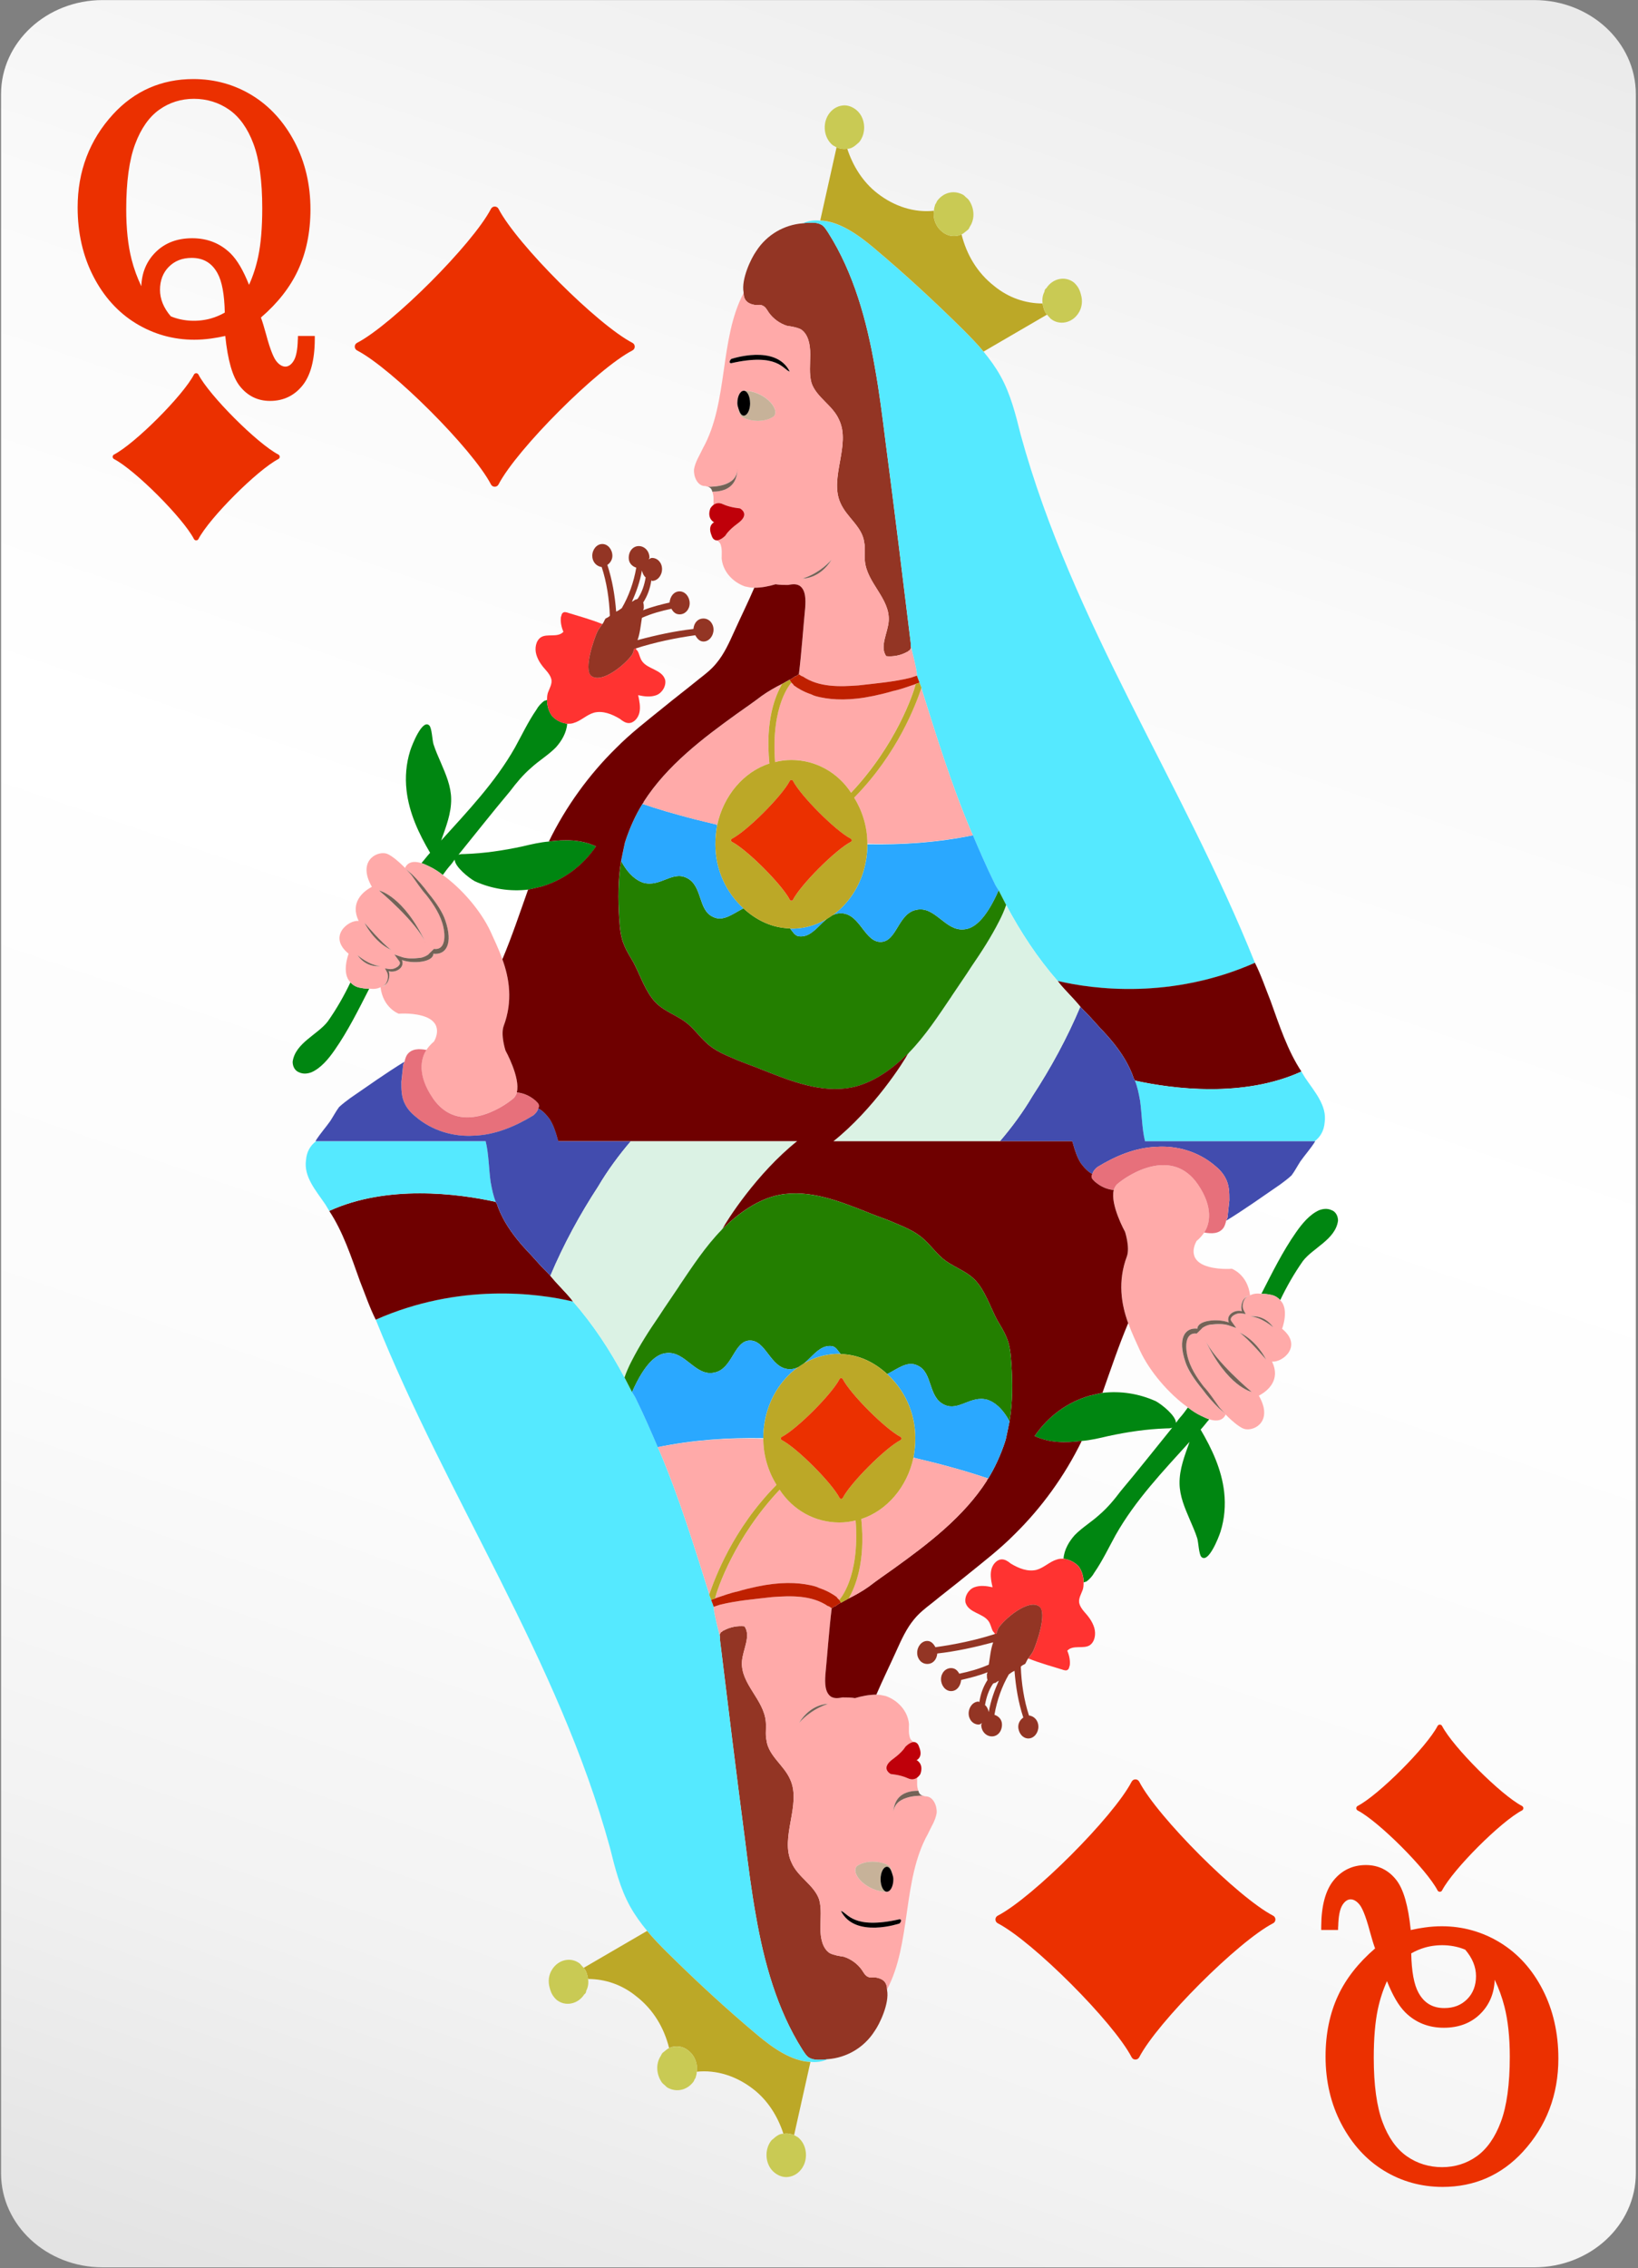 <svg width="469" height="649" viewBox="0 0 469 649" fill="none" xmlns="http://www.w3.org/2000/svg">
<rect x="0" y="0" width="469" height="649" fill="#808080" stroke="none"/>
<path d="M439.28 0.02H29.4C13.33 0.02 0.3 12.08 0.3 26.95V621.79C0.3 636.66 13.33 648.72 29.4 648.72H439.28C455.35 648.72 468.38 636.66 468.38 621.79V26.95C468.38 12.08 455.35 0.02 439.28 0.02Z" fill="url(#paint0_linear_145_2982)"/>
<path d="M79.7 130.05C73.68 126.92 59.95 113.19 56.82 107.17C56.55 106.65 55.8 106.65 55.53 107.17C52.4 113.19 38.67 126.92 32.65 130.05C32.13 130.32 32.13 131.07 32.65 131.34C38.67 134.47 52.4 148.2 55.53 154.22C55.8 154.74 56.55 154.74 56.82 154.22C59.95 148.2 73.68 134.47 79.7 131.34C80.22 131.07 80.22 130.32 79.7 130.05Z" fill="#EB3000"/>
<path d="M388.73 518C394.75 521.13 408.48 534.86 411.61 540.88C411.88 541.4 412.63 541.4 412.9 540.88C416.03 534.86 429.76 521.13 435.78 518C436.3 517.73 436.3 516.98 435.78 516.71C429.76 513.58 416.03 499.85 412.9 493.83C412.63 493.31 411.88 493.31 411.61 493.83C408.48 499.85 394.75 513.58 388.73 516.71C388.21 516.98 388.21 517.73 388.73 518Z" fill="#EB3000"/>
<path d="M85.27 97.12C85.21 100.05 84.8 102.13 84.04 103.31C82.59 105.59 80.64 105.24 79.14 103.36C78.51 102.58 77.49 100.59 76.16 95.56C75.63 93.63 75.16 92.07 74.71 90.85C79.48 86.76 83.05 82.22 85.32 77.33C87.69 72.25 88.89 66.4 88.89 59.92C88.89 52.83 87.36 46.33 84.34 40.6C81.31 34.85 77.22 30.36 72.18 27.28C67.13 24.19 61.48 22.62 55.37 22.62C46.25 22.62 38.5 26.02 32.36 32.71C25.64 40.04 22.23 49 22.23 59.34C22.23 66.61 23.73 73.23 26.71 79.03C29.69 84.85 33.79 89.38 38.88 92.5C43.98 95.62 49.61 97.2 55.62 97.2C57.14 97.2 58.75 97.09 60.43 96.86C61.74 96.68 63.1 96.44 64.5 96.12C65.22 103.11 66.57 107.8 68.63 110.43C70.85 113.27 73.78 114.71 77.33 114.71C81.12 114.71 84.24 113.23 86.6 110.31C88.91 107.46 90.1 103.03 90.13 97.14V96.13H85.31L85.29 97.12H85.27ZM60.38 91.12C56.85 92.12 52.56 92.04 48.9 90.5C46.85 88.11 45.81 85.56 45.81 82.93C45.81 80.3 46.64 78.03 48.35 76.33C50.06 74.62 52.2 73.79 54.9 73.79C58.24 73.79 60.66 75.23 62.28 78.18C63.56 80.48 64.26 84.27 64.36 89.44C63.1 90.16 61.77 90.72 60.38 91.12ZM71.3 81.49C69.66 77.36 67.93 74.42 66.04 72.54C63.09 69.63 59.39 68.16 55.04 68.16C50.69 68.16 47.18 69.52 44.49 72.22C41.95 74.78 40.6 78.02 40.46 81.89C39.28 79.42 38.34 76.85 37.67 74.21C36.66 70.26 36.14 65.44 36.14 59.89C36.14 52.03 37 45.75 38.7 41.22C40.37 36.76 42.69 33.46 45.61 31.38C48.52 29.31 51.86 28.27 55.53 28.27C59.2 28.27 62.66 29.32 65.62 31.39C68.58 33.46 70.92 36.74 72.56 41.13C74.24 45.6 75.09 51.8 75.09 59.57C75.09 65.1 74.7 69.76 73.93 73.41C73.33 76.26 72.45 78.97 71.3 81.51V81.49Z" fill="#EB3000"/>
<path d="M383.16 551.21C383.22 548.28 383.63 546.2 384.39 545.02C385.84 542.74 387.79 543.09 389.29 544.97C389.92 545.75 390.94 547.74 392.27 552.77C392.8 554.7 393.27 556.26 393.72 557.48C388.95 561.57 385.38 566.11 383.11 571C380.74 576.08 379.54 581.93 379.54 588.41C379.54 595.5 381.07 602 384.09 607.73C387.12 613.48 391.21 617.97 396.25 621.05C401.3 624.14 406.95 625.71 413.06 625.71C422.18 625.71 429.93 622.31 436.07 615.62C442.79 608.29 446.2 599.33 446.2 588.99C446.2 581.72 444.7 575.1 441.72 569.3C438.74 563.48 434.64 558.95 429.55 555.83C424.45 552.71 418.82 551.13 412.81 551.13C411.29 551.13 409.68 551.24 408 551.47C406.69 551.65 405.33 551.89 403.93 552.21C403.21 545.22 401.86 540.53 399.8 537.9C397.58 535.06 394.65 533.62 391.1 533.62C387.31 533.62 384.19 535.1 381.83 538.02C379.52 540.87 378.33 545.3 378.3 551.19V552.2H383.12L383.14 551.21H383.16ZM408.05 557.21C411.58 556.21 415.87 556.29 419.53 557.83C421.58 560.22 422.62 562.77 422.62 565.4C422.62 568.03 421.79 570.3 420.08 572C418.37 573.71 416.23 574.54 413.53 574.54C410.19 574.54 407.77 573.1 406.15 570.15C404.87 567.85 404.17 564.06 404.07 558.89C405.33 558.17 406.66 557.61 408.05 557.21ZM397.13 566.84C398.77 570.97 400.5 573.91 402.39 575.79C405.34 578.7 409.04 580.17 413.39 580.17C417.74 580.17 421.25 578.81 423.94 576.11C426.48 573.55 427.83 570.31 427.97 566.44C429.15 568.91 430.09 571.48 430.76 574.12C431.77 578.07 432.29 582.89 432.29 588.44C432.29 596.3 431.43 602.58 429.73 607.11C428.06 611.57 425.74 614.87 422.82 616.95C419.91 619.02 416.57 620.06 412.9 620.06C409.23 620.06 405.77 619.01 402.81 616.94C399.85 614.87 397.51 611.59 395.87 607.2C394.19 602.73 393.34 596.53 393.34 588.76C393.34 583.23 393.73 578.57 394.5 574.92C395.1 572.07 395.98 569.36 397.13 566.82V566.84Z" fill="#EB3000"/>
<path d="M181.09 98.1C170.99 92.85 147.98 69.84 142.74 59.75C142.29 58.88 141.04 58.88 140.58 59.75C135.33 69.85 112.32 92.86 102.23 98.1C101.36 98.55 101.36 99.8 102.23 100.26C112.33 105.51 135.34 128.52 140.58 138.61C141.03 139.48 142.28 139.48 142.74 138.61C147.99 128.51 170.99 105.5 181.09 100.26C181.96 99.81 181.96 98.56 181.09 98.1Z" fill="#EB3000"/>
<path d="M364.53 548.11C354.43 542.86 331.42 519.85 326.18 509.76C325.73 508.89 324.48 508.89 324.02 509.76C318.77 519.86 295.76 542.87 285.67 548.11C284.8 548.56 284.8 549.81 285.67 550.27C295.77 555.52 318.78 578.53 324.02 588.62C324.47 589.49 325.72 589.49 326.18 588.62C331.43 578.52 354.43 555.51 364.53 550.27C365.4 549.82 365.4 548.57 364.53 548.11Z" fill="#EB3000"/>
<path d="M218.32 87.43C219.22 87.83 219.58 88.63 220.12 89.43C221.38 91.22 223.36 92.62 225.33 93.22C226.59 93.42 228.03 93.62 229.29 94.22C231.45 95.62 231.99 98.61 231.99 101.4C231.99 104.19 231.63 106.99 232.35 109.58C233.79 113.77 238.47 115.96 240.26 120.15C243.68 127.33 237.38 136.7 240.62 143.88C242.42 148.07 246.91 150.66 247.45 155.25C247.81 156.85 247.45 158.64 247.63 160.43C248.17 166.81 254.82 171.2 254.46 177.58C254.28 180.97 251.76 184.96 253.74 187.75C255.72 187.95 257.88 187.55 259.68 186.55C259.86 186.55 260.04 186.35 260.22 186.15C260.58 186.15 260.58 185.75 260.76 185.55C260.94 185.35 260.76 184.95 260.76 184.75V183.95C258.42 164.81 256.08 145.66 253.57 126.52C252.67 119.34 251.77 112.16 250.51 105.18C248.17 91.62 244.39 78.06 237.2 66.69C236.66 65.89 236.12 64.89 235.22 64.3C234.5 63.9 233.6 63.7 232.7 63.7C231.8 63.7 230.72 63.7 229.82 63.9C224.61 64.3 219.57 67.09 216.51 71.88C215.07 73.88 212.19 79.86 212.91 83.65V83.85C212.91 85.65 213.81 86.84 215.97 87.24C216.87 87.44 217.59 87.04 218.31 87.44L218.32 87.43Z" fill="#933524"/>
<path d="M225.69 167.39C226.77 167.19 227.85 166.99 228.93 167.59C230.73 168.79 230.73 171.58 230.55 173.97C230.01 179.55 229.47 187.13 228.75 192.91C229.11 193.11 229.47 193.51 229.83 193.51C234.51 196.7 240.44 196.5 245.84 196.1C250.88 195.5 255.91 195.1 260.77 193.91C261.31 193.71 262.03 193.51 262.57 193.31V193.11C262.57 191.51 260.77 184.73 260.77 184.73C260.77 184.93 260.95 185.33 260.77 185.53C260.59 185.73 260.59 186.13 260.23 186.13C260.05 186.33 259.87 186.53 259.69 186.53C257.89 187.53 255.73 187.93 253.75 187.73C251.77 184.94 254.29 180.95 254.47 177.56C254.83 171.18 248.17 166.79 247.64 160.41C247.46 158.62 247.82 156.82 247.46 155.23C246.92 150.64 242.42 148.05 240.63 143.86C237.39 136.68 243.69 127.31 240.27 120.13C238.47 115.94 233.8 113.75 232.36 109.56C231.64 106.97 232 104.17 232 101.38C232 98.59 231.46 95.6 229.3 94.2C228.04 93.6 226.6 93.4 225.34 93.2C223.36 92.6 221.39 91.21 220.13 89.41C219.59 88.61 219.23 87.81 218.33 87.41C217.61 87.01 216.89 87.41 215.99 87.21C213.83 86.81 212.93 85.61 212.93 83.82C205.92 96.98 208.61 115.13 201.24 128.29C200.34 130.28 199.08 132.08 198.72 134.27C198.54 136.26 199.62 138.86 201.6 139.05C201.96 139.05 202.14 139.05 202.5 139.25H202.68C204.12 139.25 210.95 139.25 211.13 134.27C210.95 140.05 206.45 140.65 203.93 140.65C204.11 141.05 204.29 141.85 204.29 142.44V144.44C204.83 144.04 205.73 143.64 206.99 144.24C209.15 145.24 211.85 145.44 211.85 145.44C211.85 145.44 215.09 147.04 211.13 149.83C208.43 151.83 207.71 153.22 207.71 153.22C207.71 153.22 206.63 154.42 205.37 154.61C205.73 155.01 206.09 155.21 206.27 155.61C206.81 157 206.63 158.4 206.63 159.8C206.99 163.59 209.87 166.58 213.28 167.78C214.18 167.98 215.08 168.18 215.98 168.18C217.96 168.18 220.11 167.78 222.09 167.18C223.17 167.38 224.43 167.38 225.69 167.38V167.39ZM238.11 160.12C234.62 165.75 229.82 165.52 229.82 165.52C229.82 165.52 234.3 164.35 238.11 160.12ZM209.34 103.92C208.35 103.82 209.34 102.72 209.34 102.72C209.34 102.72 222.17 98.34 226.12 106.32C224.15 105.69 222.74 100.9 209.34 103.92ZM211.91 118.65C211.91 118.45 211.41 117.49 211.41 117.29C211.37 117.17 211.48 117.14 211.48 117.04C211.32 116.51 211.12 116.01 211.12 115.35C211.12 113.4 211.92 111.83 212.91 111.8V111.75C218.67 111.75 223.53 116.93 221.55 119.13C218.13 121.52 212.44 120.05 211.91 118.65Z" fill="#FFAAA9"/>
<path d="M235.22 64.3C236.12 64.9 236.66 65.9 237.2 66.69C244.39 78.06 248.17 91.62 250.51 105.18C251.77 112.16 252.67 119.34 253.57 126.52C256.09 145.66 258.43 164.81 260.76 183.95V184.75C260.76 184.75 262.56 191.53 262.56 193.13V193.33C262.56 193.53 262.74 193.73 262.74 193.93C262.92 194.33 263.1 194.93 263.28 195.33C263.46 195.73 263.64 196.33 263.82 196.73V196.93C268.13 210.69 272.45 224.65 278.03 237.81C278.21 238.21 278.39 238.61 278.57 239.01C280.55 243.6 282.53 248.18 284.68 252.57C285.04 253.37 285.4 253.97 285.94 254.76C286.66 256.16 287.38 257.55 288.1 258.95C292.24 266.73 297.09 274.1 302.85 280.69C312.92 283.08 335.4 286.07 359.32 275.5C338.82 224.25 306.99 178.19 292.24 124.35C290.8 118.57 289.36 112.78 286.48 107.6C285.04 105.01 283.42 102.81 281.62 100.62C279.82 98.43 277.85 96.43 275.86 94.44C267.59 86.26 258.96 78.29 250.15 70.91C245.65 67.12 240.26 63.33 234.86 63.13C233.24 62.93 231.44 63.13 229.82 63.93C230.72 63.73 231.8 63.73 232.7 63.73C233.6 63.73 234.5 63.93 235.22 64.33V64.3Z" fill="#55E9FF"/>
<path d="M302.84 280.66C303.38 281.46 304.1 282.25 304.82 283.05C306.26 284.64 307.88 286.24 309.32 288.03C310.22 289.03 311.3 290.03 312.2 291.02L314.9 294.01C317.78 297 320.29 299.99 322.27 303.38C323.17 304.98 324.07 306.77 324.61 308.57C324.79 308.77 324.97 308.97 324.97 309.17C335.76 311.56 356.08 314.15 372.63 306.58C368.67 300.6 366.33 293.42 363.82 286.44C362.38 282.85 361.12 279.06 359.32 275.47C335.4 286.04 312.92 283.05 302.85 280.66H302.84Z" fill="#6F0000"/>
<path d="M324.96 309.18C325.68 310.97 326.04 312.77 326.4 314.76C326.94 318.55 326.94 322.94 327.84 326.53H376.4C378.02 325.33 379.1 323.54 379.28 321.14C380 316.35 376.4 312.37 373.7 308.38C373.34 307.78 372.98 307.18 372.62 306.59C356.07 314.17 335.75 311.57 324.96 309.18Z" fill="#55E9FF"/>
<path d="M326.4 314.76C326.04 312.76 325.68 310.97 324.96 309.18C324.96 308.98 324.78 308.78 324.6 308.58C324.06 306.79 323.16 304.99 322.26 303.39C320.28 300 317.76 297.01 314.89 294.02L312.19 291.03C311.29 290.03 310.21 289.04 309.31 288.04C305.53 297.02 300.86 305.59 295.64 313.57C292.94 318.16 289.7 322.54 286.29 326.53H307.02C307.02 326.73 307.2 326.93 307.2 327.13C307.74 329.12 308.46 331.32 309.54 332.91C310.44 334.11 311.52 335.3 312.78 335.9C312.96 335.1 313.68 334.3 314.22 333.91C319.43 330.72 325.19 328.32 331.12 328.13C337.06 327.73 343.17 329.52 347.85 333.51C349.11 334.51 350.19 335.7 350.91 337.1C351.99 339.09 351.99 341.29 351.99 343.48C351.81 345.27 351.63 346.87 351.45 348.46C351.27 348.66 351.27 349.06 351.09 349.26C356.3 346.07 361.34 342.48 366.56 338.89C367.64 338.09 368.72 337.3 369.8 336.3C370.7 335.11 371.42 333.71 372.32 332.31C373.58 330.52 375.2 328.72 376.46 326.73C376.46 326.73 376.46 326.53 376.64 326.53H327.85C326.95 322.94 326.95 318.55 326.41 314.76H326.4Z" fill="#424CAE"/>
<path d="M275.86 94.41C277.84 96.4 279.82 98.4 281.62 100.59L299.78 90.02C299.06 89.22 298.7 88.03 298.52 86.83C293.66 86.83 288.81 85.23 284.67 81.84C279.81 78.05 276.76 72.86 275.32 67.08C273.52 67.88 271.37 67.68 269.75 66.28C267.95 64.88 267.05 62.49 267.41 60.3C261.84 60.9 256.08 59.1 251.22 55.31C247.09 52.12 244.21 47.53 242.59 42.55C241.51 42.75 240.43 42.55 239.53 42.15L234.85 63.09C240.24 63.29 245.64 67.08 250.14 70.87C258.95 78.25 267.58 86.22 275.85 94.4L275.86 94.41Z" fill="#BCA827"/>
<path d="M245.65 40.97C246.01 40.77 246.19 40.37 246.37 40.17C248.17 37.38 247.63 33.39 245.11 31.4C243.85 30.4 242.41 30 241.15 30.2C239.53 30.4 238.09 31.4 237.2 32.79C235.4 35.58 235.94 39.57 238.46 41.57C238.82 41.77 239.18 41.97 239.54 42.17C240.44 42.57 241.52 42.77 242.6 42.57C243.86 42.57 244.76 41.77 245.66 40.98L245.65 40.97Z" fill="#C9CA54"/>
<path d="M275.33 67.09C276.05 66.69 276.41 66.29 276.95 65.89C277.31 65.69 277.49 65.29 277.67 64.89C279.29 62.5 278.93 59.31 277.31 57.11C276.95 56.71 276.59 56.51 276.23 56.11C275.87 55.71 275.33 55.51 274.79 55.31C272.45 54.51 269.93 55.31 268.31 57.51C268.13 57.91 267.95 58.31 267.77 58.51C267.59 59.11 267.41 59.71 267.41 60.3C267.05 62.5 267.95 64.89 269.75 66.28C271.37 67.68 273.53 67.88 275.32 67.08L275.33 67.09Z" fill="#C9CA54"/>
<path d="M300.86 91.22C303.38 93.21 306.98 92.42 308.77 89.62C309.85 88.03 310.03 86.03 309.49 84.24C309.13 82.84 308.59 81.85 307.51 80.85C304.99 78.85 301.39 79.65 299.6 82.45C299.24 82.65 299.06 83.05 299.06 83.45C298.52 84.45 298.34 85.64 298.52 86.84C298.7 88.04 299.06 89.23 299.78 90.03C300.14 90.43 300.5 90.83 300.86 91.23V91.22Z" fill="#C9CA54"/>
<path d="M226.12 106.32C222.17 98.34 209.34 102.72 209.34 102.72C209.34 102.72 208.35 103.82 209.34 103.92C222.74 100.9 224.15 105.69 226.12 106.32Z" fill="black"/>
<path d="M212.92 111.76V111.81C212.92 111.81 212.93 111.79 212.95 111.79C213.96 111.79 214.78 113.39 214.78 115.37C214.78 117.35 213.96 118.95 212.95 118.95C212.28 118.95 211.8 118.12 211.48 117.06C211.48 117.16 211.38 117.19 211.41 117.31C211.41 117.51 211.91 118.47 211.91 118.67C212.45 120.07 218.14 121.54 221.55 119.15C223.53 116.96 218.67 111.77 212.92 111.77V111.76Z" fill="#C7B299"/>
<path d="M214.77 115.36C214.77 113.38 213.95 111.78 212.94 111.78C212.93 111.78 212.92 111.8 212.91 111.8C211.92 111.84 211.12 113.4 211.12 115.35C211.12 116.01 211.32 116.51 211.48 117.04C211.8 118.1 212.27 118.93 212.95 118.93C213.96 118.93 214.78 117.33 214.78 115.35L214.77 115.36Z" fill="black"/>
<path d="M211.13 134.29C210.95 139.27 204.12 139.27 202.68 139.27C203.4 139.47 203.76 139.87 203.94 140.67C206.46 140.67 210.95 140.07 211.14 134.29H211.13Z" fill="#736357"/>
<path d="M211.13 149.84C215.08 147.05 211.85 145.45 211.85 145.45C211.85 145.45 209.15 145.25 206.99 144.25C205.73 143.65 204.83 144.05 204.29 144.45C203.75 144.85 203.39 145.45 203.39 145.45C202.31 148.44 204.47 149.44 204.47 149.44C204.47 149.44 202.49 150.24 203.75 153.23C204.11 154.43 204.83 154.62 205.37 154.62C206.63 154.42 207.71 153.23 207.71 153.23C207.71 153.23 208.43 151.83 211.13 149.84Z" fill="#BF000A"/>
<path d="M229.83 165.52C229.83 165.52 234.62 165.75 238.12 160.12C234.31 164.34 229.83 165.52 229.83 165.52Z" fill="#736357"/>
<path d="M100.34 281.06C98.54 284.85 96.39 288.64 93.86 292.23C90.98 296.02 84.51 298.41 83.79 303.8C83.79 305.2 84.51 306.39 85.59 306.79C86.85 307.39 88.11 307.19 89.19 306.79C91.89 305.59 94.05 303 95.84 300.41C99.61 295.02 102.67 288.84 105.73 282.86C105.01 282.86 104.29 282.86 103.39 282.66C101.95 282.46 101.05 281.86 100.33 281.06H100.34Z" fill="#008611"/>
<path d="M126.78 250.35C127.5 249.35 128.22 248.36 129.12 247.36C129.48 246.96 129.84 246.36 130.2 245.96C130.2 247.95 134.16 251.14 135.95 252.14C140.81 254.33 146.02 255.13 151.24 254.53C152.5 254.33 153.76 253.93 154.84 253.73C161.14 251.94 166.71 247.95 170.67 242.16C166.35 240.17 161.86 240.17 157.18 240.77C154.66 240.97 152.14 241.57 149.63 242.16C144.06 243.36 138.66 244.16 133.08 244.35C132.36 244.35 131.82 244.35 131.28 244.55C136.14 238.57 140.99 232.39 146.03 226.4C147.83 224.01 149.81 221.62 152.15 219.62C154.31 217.63 157.01 216.03 159.16 213.84C160.78 212.05 162.22 209.65 162.4 207.06C160.78 206.86 159.16 206.06 158.08 204.87C157.18 203.67 156.64 202.08 156.64 200.28C156.46 200.28 156.28 200.48 155.92 200.48C155.02 201.08 154.12 202.07 153.58 203.07C151.24 206.46 149.45 210.25 147.47 213.84C141.82 223.83 133.91 232.08 126.31 240.49C127.69 236.58 129.24 232.72 129.18 228.57C129.13 224.91 127.66 221.57 126.28 218.33C125.52 216.55 124.71 214.79 124.12 212.93C123.76 211.76 123.67 208.32 122.92 207.57C120.96 205.61 118 213.04 117.44 214.82C116.3 218.42 115.97 222.34 116.4 226.12C117.13 232.6 119.91 238.5 123.15 244C123.11 244.05 123.06 244.1 123.01 244.15C122.11 245.15 121.39 246.14 120.67 246.94C121.39 247.14 122.11 247.54 123.01 247.94C124.27 248.54 125.53 249.34 126.78 250.33V250.35Z" fill="#008611"/>
<path d="M123.9 314.16C131.27 324.93 143.68 317.15 147.1 314.16C147.46 313.76 147.82 313.16 148 312.57C149.08 308.38 144.76 300.6 144.76 300.6C144.76 300.6 143.32 296.21 144.22 293.62C146.92 286.44 145.84 279.86 143.86 274.48C142.78 271.49 141.52 268.9 140.44 266.5C137.74 260.72 132.35 254.34 126.77 250.35C125.51 249.35 124.25 248.56 123 247.96C122.1 247.56 121.38 247.16 120.66 246.96C117.6 245.96 116.34 247.36 115.98 248.36C116.52 248.96 117.24 249.56 117.96 250.15C119.58 251.75 121.2 253.54 122.64 255.54C124.98 258.33 126.77 261.12 127.49 263.32C129.83 270.1 127.67 273.29 124.07 272.89C124.07 275.28 118.32 275.88 115.08 274.68C115.98 276.88 113.28 278.47 111.3 277.87C111.66 278.87 111.48 280.06 110.94 281.06C110.58 281.46 110.4 281.86 110.04 282.06C109.68 282.26 109.32 282.26 108.96 282.46C109.68 288.44 114.17 290.04 114.17 290.04C114.17 290.04 118.67 289.64 122.08 291.04C127.3 293.23 124.24 298.02 124.24 298.02C124.24 298.02 123.16 298.82 122.08 300.41C120.46 302.8 119.38 307.59 123.88 314.17L123.9 314.16Z" fill="#FFAAA9"/>
<path d="M162.39 207.08C162.93 207.08 163.65 207.08 164.19 206.88C166.35 206.28 167.96 204.49 170.13 203.89C172.64 203.29 175.17 204.29 177.5 205.68C178.22 206.28 179.12 206.88 180.02 206.88C181.46 206.88 182.72 205.48 183.08 203.89C183.44 202.29 183.08 200.5 182.72 198.9C184.52 199.3 186.32 199.5 187.93 198.9C189.55 198.3 190.81 196.31 190.45 194.51C189.55 191.52 185.41 191.52 183.8 189.12C183.26 188.32 183.08 187.32 182.72 186.53C182.54 186.13 182.18 185.93 182 185.53H181.64C181.46 186.13 181.28 186.73 181.1 187.13C179.48 189.72 172.29 195.91 169.23 193.31C167.07 191.31 170.13 182.74 171.03 180.75C171.39 179.95 171.93 179.35 172.47 178.56C169.05 177.16 165.28 176.17 162.76 175.37C162.22 175.17 161.5 174.97 161.14 175.37C160.78 175.57 160.78 176.17 160.6 176.57C160.42 177.97 160.78 179.56 161.32 180.76C159.7 182.56 156.64 181.16 154.84 182.36C153.4 183.36 153.04 185.55 153.58 187.34C154.12 189.14 155.2 190.53 156.46 191.93C157 192.53 157.72 193.52 157.9 194.52C158.08 195.72 157.36 196.91 157 197.91C156.64 198.71 156.64 199.5 156.64 200.3C156.64 202.09 157.18 203.69 158.08 204.89C159.16 206.09 160.78 206.88 162.4 207.08H162.39Z" fill="#FF3331"/>
<path d="M169.22 193.32C172.28 195.91 179.47 189.73 181.09 187.14C181.27 186.74 181.45 186.14 181.63 185.54H181.99C187.57 183.75 193.32 182.55 199.08 181.75C199.62 182.75 200.34 183.55 201.42 183.55C203.04 183.55 204.3 181.95 204.3 180.16C204.3 178.37 203.04 176.97 201.42 176.97C199.8 176.97 198.72 178.16 198.54 179.96C193.15 180.56 187.75 181.75 182.54 183.15C183.26 181.16 183.44 178.96 183.8 176.77C186.5 175.57 189.37 174.77 192.25 174.18C192.79 175.18 193.51 175.78 194.59 175.78C196.21 175.78 197.47 174.38 197.47 172.59C197.47 170.8 196.21 169.2 194.59 169.2C192.97 169.2 191.89 170.6 191.71 172.39C189.2 172.99 186.67 173.59 184.16 174.59C184.16 174.39 184.34 174.19 184.34 173.99C184.34 173.59 184.34 172.79 184.16 172.39C185.42 170.4 186.14 168.4 186.5 166.01L186.68 166.21C188.3 166.21 189.56 164.62 189.56 162.82C189.56 161.02 188.3 159.63 186.68 159.63C186.32 159.63 186.14 159.83 185.78 160.03C185.78 159.83 185.96 159.63 185.96 159.63C185.96 157.64 184.52 156.24 182.9 156.24C181.28 156.24 180.02 157.64 180.02 159.63C180.02 161.03 180.92 162.02 182.18 162.42C181.46 166.61 180.02 170.6 178.04 173.99C177.5 174.39 176.96 174.79 176.42 174.99C176.06 170.4 175.34 166.02 173.9 161.63C174.8 161.03 175.34 160.04 175.34 159.04C175.34 157.24 174.08 155.65 172.46 155.65C170.84 155.65 169.58 157.24 169.58 159.04C169.58 160.63 170.66 162.03 172.28 162.23C173.72 166.62 174.44 171.4 174.62 176.19C174.26 176.59 173.72 176.79 173.36 176.99C173 177.59 172.82 178.18 172.46 178.58C171.92 179.38 171.38 179.98 171.02 180.77C170.12 182.76 167.06 191.34 169.22 193.33V193.32ZM183.79 163.21C183.97 164.01 184.33 164.8 184.87 165.2C184.51 167.39 183.79 169.59 182.54 171.38C182.36 171.38 182.18 171.58 181.82 171.58C181.64 171.78 181.28 171.98 180.92 172.18C182.18 169.39 183.26 166.39 183.8 163.2L183.79 163.21Z" fill="#933524"/>
<path d="M114.91 309.57C114.91 311.76 114.91 313.96 115.99 315.95C116.71 317.34 117.79 318.54 119.05 319.54C123.73 323.53 129.84 325.33 135.78 324.93C141.72 324.73 147.47 322.34 152.68 319.15C153.22 318.75 153.94 317.95 154.12 317.16C154.3 316.96 154.48 316.56 154.3 316.16C154.3 315.76 153.76 315.36 153.4 314.97C151.78 313.57 149.98 312.77 148.01 312.58C147.83 313.18 147.47 313.78 147.11 314.17C143.69 317.16 131.28 324.94 123.91 314.17C119.41 307.59 120.49 302.8 122.11 300.41C119.95 300.01 117.8 300.01 116.54 301.81C116.18 302.41 116 303.01 115.82 303.8C115.64 304 115.64 304.4 115.46 304.6C115.28 306.2 115.1 307.79 114.92 309.59L114.91 309.57Z" fill="#E7707B"/>
<path d="M110.78 278.07L110.24 277.07L111.5 277.27C113.12 277.47 115.1 276.07 114.38 275.08L112.94 273.09L115.28 273.89C116.72 274.29 118.34 274.29 119.96 274.09C121.22 274.09 122.84 273.09 122.84 272.89L124.28 271.49C127.16 271.89 127.7 268.7 126.98 265.31C126.26 261.92 124.28 258.93 122.12 256.13C120.5 254.34 119.24 252.34 117.81 250.35L116.01 248.36C113.67 245.97 111.51 244.37 110.44 244.17C107.56 243.57 102.35 246.56 106.48 253.74C103.78 255.14 100.18 258.33 102.7 263.51C99.82 263.11 93.71 267.9 99.82 272.88C99.82 272.88 97.66 278.46 100.36 281.06C101.08 281.86 101.98 282.46 103.42 282.66C104.32 282.86 105.04 282.86 105.76 282.86C107.2 283.06 108.1 282.86 109 282.46C109.72 282.26 110.26 281.86 110.62 281.26C111.16 280.26 111.34 279.07 110.8 278.07H110.78ZM121.96 269.92C119.21 263.7 108.53 254.81 108.53 254.81C108.53 254.81 115.51 256.19 121.96 269.92ZM112.02 271.8C106.94 269.45 104.4 264.06 104.4 264.06C104.4 264.06 109.37 269.92 112.02 271.8ZM102.39 273.32C102.39 273.32 105.94 276.37 108.98 276.37C104.61 276.96 102.39 273.32 102.39 273.32Z" fill="#FFAAA9"/>
<path d="M111.31 277.87C113.29 278.47 115.99 276.87 115.09 274.68C118.33 275.88 124.08 275.28 124.08 272.89C127.68 273.29 129.83 270.1 127.5 263.32C126.78 261.13 124.99 258.33 122.65 255.54C121.21 253.54 119.59 251.75 117.97 250.15C117.25 249.55 116.53 248.95 115.99 248.36L117.79 250.35C119.23 252.34 120.49 254.34 122.1 256.13C124.26 258.92 126.24 261.92 126.96 265.31C127.68 268.7 127.14 271.89 124.26 271.49L122.82 272.89C122.82 273.09 121.2 274.09 119.94 274.09C118.32 274.29 116.7 274.29 115.26 273.89L112.92 273.09L114.36 275.08C115.08 276.08 113.1 277.47 111.48 277.27L110.22 277.07L110.76 278.07C111.3 279.07 111.12 280.26 110.58 281.26C110.22 281.86 109.68 282.26 108.96 282.46C109.68 282.26 110.4 281.86 110.94 281.06C111.48 280.06 111.66 278.87 111.3 277.87H111.31Z" fill="#736357"/>
<path d="M108.98 276.37C105.94 276.37 102.39 273.32 102.39 273.32C102.39 273.32 104.61 276.96 108.98 276.37Z" fill="#736357"/>
<path d="M112.01 271.79C109.36 269.91 104.39 264.05 104.39 264.05C104.39 264.05 106.93 269.45 112.01 271.79Z" fill="#736357"/>
<path d="M121.96 269.91C115.51 256.19 108.53 254.8 108.53 254.8C108.53 254.8 119.21 263.69 121.96 269.91Z" fill="#736357"/>
<path d="M309.32 288.04C307.88 286.25 306.26 284.65 304.82 283.06C304.1 282.26 303.38 281.46 302.84 280.67C297.09 274.09 292.23 266.71 288.09 258.93C287.55 260.53 286.83 262.12 286.11 263.52C283.77 268.11 281.07 272.3 278.2 276.48C276.4 279.27 274.43 282.06 272.45 285.06C268.68 290.64 264.9 296.43 260.22 301.21C260.22 301.21 260.22 301.41 260.04 301.41C258.78 303.8 250.15 317.36 238.64 326.54H286.3C289.72 322.55 292.95 318.16 295.65 313.58C300.86 305.6 305.54 297.03 309.32 288.05V288.04Z" fill="#DBF2E4"/>
<path d="M272.45 285.05C274.43 282.06 276.41 279.27 278.2 276.47C281.08 272.28 283.78 268.09 286.11 263.51C286.83 262.11 287.55 260.52 288.09 258.92C287.37 257.52 286.65 256.13 285.93 254.73C282.15 263.31 278.74 265.7 276.04 265.9C270.64 266.5 267.77 259.12 262.37 260.32C257.16 261.32 256.8 269.29 252.3 269.49C247.62 269.69 246.36 261.71 241.15 261.31C235.76 260.91 233.78 268.49 228.74 267.89C227.49 267.72 226.95 266.48 226.18 265.61C221.05 265.5 216.52 263.27 212.86 259.89C209.76 261.46 207.05 263.82 204.1 262.31C199.78 260.32 201.22 253.34 196.55 251.14C192.41 249.15 188.99 253.93 184.14 252.54C182.34 251.94 180.01 250.35 177.85 246.36C176.95 251.74 176.95 257.33 177.31 262.71C177.49 265.3 177.67 268.09 178.75 270.49C179.47 272.29 180.55 273.88 181.45 275.48C183.43 279.27 184.87 283.86 187.75 286.85C190.45 289.64 194.4 290.64 197.28 293.23C199.08 294.82 200.52 296.82 202.32 298.41C204.84 300.8 208.07 302 211.31 303.4C213.65 304.4 216.17 305.2 218.5 306.19C226.59 309.38 235.05 312.77 243.68 311.18C249.8 309.98 255.37 305.99 260.05 301.41C260.23 301.41 260.23 301.21 260.23 301.21C264.91 296.42 268.68 290.64 272.46 285.06L272.45 285.05Z" fill="#237F00"/>
<path d="M184.15 252.54C189.01 253.94 192.42 249.15 196.56 251.14C201.24 253.34 199.8 260.32 204.11 262.31C207.06 263.82 209.77 261.46 212.87 259.89C208.07 255.47 204.83 249.06 204.83 241.57C204.83 239.57 205.01 237.78 205.37 235.98C205.11 235.92 204.96 235.87 204.71 235.81C200.86 234.91 197.44 234.04 194.4 233.19C193.07 232.82 191.94 232.51 190.79 232.17C187.99 231.33 185.59 230.57 183.96 230C181.98 233.19 180.36 236.78 179.1 240.57C179.1 240.77 178.92 240.97 178.92 241.17C178.56 242.77 178.2 244.56 177.84 246.36C180 250.35 182.34 251.94 184.13 252.54H184.15Z" fill="#2AA8FF"/>
<path d="M248.35 241.57C248.35 254.93 238.64 265.7 226.59 265.7C226.45 265.7 226.33 265.61 226.19 265.61C226.96 266.48 227.5 267.73 228.75 267.89C233.79 268.49 235.76 260.91 241.16 261.31C246.37 261.71 247.64 269.69 252.31 269.49C256.81 269.29 257.17 261.31 262.38 260.32C267.77 259.12 270.65 266.5 276.05 265.9C278.75 265.7 282.16 263.31 285.94 254.73C285.4 253.93 285.04 253.34 284.68 252.54C282.52 248.15 280.54 243.57 278.57 238.98C268.6 241.06 258.33 241.74 248.36 241.56L248.35 241.57Z" fill="#2AA8FF"/>
<path d="M194.4 233.2C197.44 234.05 200.85 234.93 204.71 235.82C204.96 235.88 205.12 235.93 205.37 235.99C207.17 227.61 212.92 220.84 220.3 218.44C219.04 205.88 222.1 198.9 223.9 195.71C221.92 196.71 220.12 197.7 218.15 199.1C215.81 200.89 213.47 202.49 210.95 204.28C201.24 211.26 190.99 219.04 184.33 229.41C184.33 229.61 184.15 229.81 183.97 230.01C185.59 230.57 187.99 231.34 190.8 232.18C191.95 232.52 193.08 232.83 194.41 233.2H194.4Z" fill="#FFAAA9"/>
<path d="M250.15 199.1C243.5 200.5 238.64 200.3 234.86 199.5C233.96 199.3 233.06 199.1 232.34 198.7C230 197.9 228.39 196.91 227.3 196.11C227.12 195.71 226.76 195.51 226.58 195.31C226.58 195.31 220.65 201.49 221.9 218.04C223.34 217.64 224.96 217.44 226.58 217.44C233.59 217.44 239.89 221.03 243.66 226.81C256.61 213.05 261.47 198.49 262.18 195.7C259.84 196.5 257.68 197.29 255.71 197.69C253.73 198.29 251.93 198.69 250.14 199.09L250.15 199.1Z" fill="#FFAAA9"/>
<path d="M248.35 241.37C258.24 241.77 268.49 240.97 278.56 238.98C278.38 238.58 278.2 238.18 278.02 237.78C272.44 224.62 268.13 210.66 263.81 196.9C262.19 201.49 257.16 215.44 244.56 228.21C246.9 232 248.34 236.59 248.34 241.37H248.35Z" fill="#FFAAA9"/>
<path d="M227.31 196.11C228.39 196.91 230.01 197.91 232.35 198.7C233.07 199.1 233.97 199.3 234.87 199.5C238.64 200.3 243.5 200.5 250.16 199.1C251.96 198.7 253.76 198.3 255.73 197.7C257.71 197.3 259.87 196.5 262.2 195.71C262.56 195.51 262.92 195.51 263.28 195.31C263.1 194.91 262.92 194.31 262.74 193.91C262.74 193.71 262.56 193.51 262.56 193.31C262.02 193.51 261.3 193.71 260.76 193.91C255.9 195.11 250.87 195.51 245.83 196.1C240.44 196.5 234.5 196.7 229.82 193.51C229.46 193.51 229.1 193.11 228.74 192.91C228.38 193.11 228.02 193.51 227.66 193.51C227.12 193.91 226.58 194.31 226.04 194.51L226.58 195.31C226.76 195.51 227.12 195.71 227.3 196.11H227.31Z" fill="#BF2000"/>
<path d="M205.37 235.99C205.01 237.79 204.83 239.58 204.83 241.58C204.83 249.07 208.06 255.48 212.87 259.9C216.53 263.27 221.07 265.51 226.19 265.62C226.33 265.62 226.45 265.71 226.59 265.71C238.64 265.71 248.35 254.94 248.35 241.58V241.38C248.35 236.59 246.91 232.01 244.57 228.22C257.16 215.46 262.2 201.5 263.82 196.91V196.71C263.64 196.31 263.46 195.71 263.28 195.31C262.92 195.51 262.56 195.51 262.2 195.71C261.48 198.5 256.63 213.06 243.68 226.82C239.9 221.04 233.61 217.45 226.6 217.45C224.98 217.45 223.36 217.65 221.92 218.05C220.66 201.5 226.6 195.32 226.6 195.32L226.06 194.52C225.34 194.92 224.62 195.32 223.9 195.72C222.1 198.91 219.04 205.89 220.3 218.45C212.93 220.84 207.17 227.62 205.37 236V235.99ZM226.13 223.44C226.32 223.06 226.86 223.06 227.06 223.44C229.32 227.79 239.24 237.71 243.59 239.97C243.97 240.16 243.97 240.7 243.59 240.9C239.24 243.16 229.32 253.08 227.06 257.43C226.86 257.81 226.32 257.81 226.13 257.43C223.87 253.08 213.95 243.16 209.6 240.9C209.22 240.71 209.22 240.17 209.6 239.97C213.95 237.71 223.87 227.79 226.13 223.44Z" fill="#BCA827"/>
<path d="M248.58 565.62C247.68 565.22 247.32 564.42 246.78 563.63C245.52 561.83 243.54 560.44 241.57 559.84C240.31 559.64 238.87 559.44 237.61 558.84C235.45 557.44 234.91 554.45 234.91 551.66C234.91 548.87 235.27 546.08 234.55 543.48C233.11 539.29 228.43 537.1 226.64 532.91C223.22 525.73 229.52 516.36 226.28 509.18C224.48 504.99 219.99 502.4 219.45 497.81C219.09 496.21 219.45 494.42 219.27 492.62C218.73 486.24 212.08 481.85 212.44 475.47C212.62 472.08 215.14 468.09 213.16 465.3C211.18 465.1 209.02 465.5 207.22 466.5C207.04 466.5 206.86 466.7 206.68 466.9C206.32 466.9 206.32 467.3 206.14 467.5C205.96 467.7 206.14 468.1 206.14 468.3V469.1C208.48 488.24 210.82 507.39 213.33 526.53C214.23 533.71 215.13 540.89 216.39 547.87C218.73 561.43 222.51 574.99 229.7 586.36C230.24 587.16 230.78 588.15 231.68 588.75C232.4 589.15 233.3 589.35 234.2 589.35C235.1 589.35 236.18 589.35 237.08 589.15C242.29 588.75 247.33 585.96 250.39 581.17C251.83 579.18 254.71 573.19 253.99 569.4V569.2C253.99 567.4 253.09 566.21 250.93 565.81C250.03 565.61 249.31 566.01 248.59 565.61L248.58 565.62Z" fill="#933524"/>
<path d="M241.21 485.65C240.13 485.85 239.05 486.05 237.97 485.45C236.17 484.25 236.17 481.46 236.35 479.07C236.89 473.48 237.43 465.91 238.15 460.13C237.79 459.93 237.43 459.53 237.07 459.53C232.39 456.34 226.46 456.54 221.06 456.94C216.02 457.54 210.99 457.94 206.13 459.13C205.59 459.33 204.87 459.53 204.33 459.73V459.93C204.33 461.53 206.13 468.31 206.13 468.31C206.13 468.11 205.95 467.71 206.13 467.51C206.31 467.31 206.31 466.91 206.67 466.91C206.85 466.71 207.03 466.51 207.21 466.51C209.01 465.51 211.17 465.12 213.15 465.31C215.13 468.1 212.61 472.09 212.43 475.48C212.07 481.86 218.73 486.25 219.26 492.63C219.44 494.43 219.08 496.22 219.44 497.82C219.98 502.41 224.48 505 226.27 509.19C229.51 516.37 223.21 525.74 226.63 532.92C228.43 537.11 233.1 539.3 234.54 543.49C235.26 546.08 234.9 548.88 234.9 551.67C234.9 554.46 235.44 557.45 237.6 558.85C238.86 559.45 240.3 559.65 241.56 559.85C243.54 560.45 245.51 561.84 246.77 563.64C247.31 564.44 247.67 565.24 248.57 565.63C249.29 566.03 250.01 565.63 250.91 565.83C253.07 566.23 253.97 567.43 253.97 569.22C260.98 556.06 258.29 537.91 265.66 524.75C266.56 522.76 267.82 520.96 268.18 518.77C268.36 516.78 267.28 514.18 265.3 513.98C264.94 513.98 264.76 513.98 264.4 513.78H264.22C262.78 513.78 255.95 513.78 255.77 518.77C255.95 512.99 260.45 512.39 262.96 512.39C262.78 511.99 262.6 511.19 262.6 510.6V508.61C262.06 509.01 261.16 509.41 259.9 508.81C257.74 507.81 255.04 507.61 255.04 507.61C255.04 507.61 251.8 506.01 255.76 503.22C258.46 501.23 259.18 499.83 259.18 499.83C259.18 499.83 260.26 498.63 261.52 498.43C261.16 498.03 260.8 497.83 260.62 497.43C260.08 496.03 260.26 494.64 260.26 493.24C259.9 489.45 257.02 486.46 253.61 485.26C252.71 485.06 251.81 484.86 250.91 484.86C248.93 484.86 246.77 485.26 244.79 485.86C243.71 485.66 242.45 485.66 241.19 485.66L241.21 485.65ZM228.79 492.92C232.28 487.29 237.07 487.53 237.07 487.53C237.07 487.53 232.59 488.7 228.79 492.92ZM257.56 549.12C258.55 549.22 257.56 550.32 257.56 550.32C257.56 550.32 244.72 554.7 240.77 546.72C242.75 547.35 244.16 552.14 257.56 549.12ZM254.98 534.39C254.98 534.59 255.48 535.55 255.48 535.75C255.51 535.87 255.41 535.9 255.41 536C255.57 536.53 255.77 537.03 255.77 537.69C255.77 539.64 254.96 541.21 253.97 541.24V541.29C248.21 541.29 243.35 536.1 245.33 533.91C248.75 531.52 254.44 532.99 254.97 534.39H254.98Z" fill="#FFAAA9"/>
<path d="M231.68 588.75C230.78 588.15 230.24 587.15 229.7 586.36C222.51 574.99 218.73 561.43 216.39 547.87C215.13 540.89 214.23 533.71 213.33 526.53C210.81 507.39 208.47 488.24 206.14 469.1V468.3C206.14 468.3 204.34 461.52 204.34 459.92V459.72C204.34 459.52 204.16 459.32 204.16 459.12C203.98 458.72 203.8 458.12 203.62 457.72C203.44 457.32 203.26 456.72 203.08 456.32V456.12C198.76 442.36 194.45 428.4 188.87 415.24C188.69 414.84 188.51 414.44 188.33 414.04C186.35 409.45 184.38 404.86 182.22 400.48C181.86 399.68 181.5 399.08 180.96 398.29C180.24 396.89 179.52 395.5 178.8 394.1C174.67 386.32 169.81 378.94 164.05 372.36C153.98 369.97 131.5 366.98 107.58 377.55C128.08 428.8 159.91 474.86 174.66 528.7C176.1 534.48 177.54 540.27 180.41 545.45C181.85 548.04 183.47 550.24 185.27 552.43C187.07 554.62 189.05 556.62 191.03 558.61C199.3 566.79 207.93 574.76 216.74 582.14C221.24 585.93 226.63 589.72 232.03 589.92C233.65 590.12 235.45 589.92 237.07 589.12C236.17 589.32 235.09 589.32 234.19 589.32C233.29 589.32 232.39 589.12 231.67 588.72L231.68 588.75Z" fill="#55E9FF"/>
<path d="M164.06 372.39C163.52 371.59 162.8 370.8 162.08 370C160.64 368.41 159.02 366.81 157.58 365.01C156.68 364.01 155.6 363.02 154.7 362.02L152 359.03C149.12 356.04 146.61 353.05 144.63 349.66C143.73 348.07 142.83 346.27 142.29 344.48C142.11 344.28 141.93 344.08 141.93 343.88C131.14 341.49 110.82 338.89 94.27 346.47C98.23 352.45 100.57 359.63 103.08 366.61C104.52 370.2 105.78 373.99 107.58 377.58C131.5 367.01 153.98 370 164.05 372.39H164.06Z" fill="#6F0000"/>
<path d="M141.94 343.87C141.22 342.08 140.86 340.28 140.5 338.29C139.96 334.5 139.96 330.11 139.06 326.52H90.5C88.88 327.72 87.8 329.51 87.62 331.9C86.9 336.69 90.5 340.68 93.19 344.66C93.55 345.26 93.91 345.86 94.27 346.45C110.82 338.87 131.14 341.46 141.93 343.86L141.94 343.87Z" fill="#55E9FF"/>
<path d="M140.5 338.29C140.86 340.28 141.22 342.08 141.94 343.87C141.94 344.07 142.12 344.27 142.3 344.47C142.84 346.26 143.74 348.06 144.64 349.65C146.62 353.04 149.14 356.03 152.01 359.02L154.71 362.01C155.61 363.01 156.69 364 157.59 365C161.37 356.03 166.04 347.45 171.26 339.48C173.96 334.89 177.2 330.51 180.61 326.52H159.88C159.88 326.32 159.7 326.12 159.7 325.92C159.16 323.93 158.44 321.73 157.36 320.14C156.46 318.94 155.38 317.75 154.12 317.15C153.94 317.95 153.22 318.74 152.68 319.14C147.47 322.33 141.71 324.72 135.78 324.92C129.84 325.32 123.73 323.52 119.05 319.53C117.79 318.53 116.71 317.34 115.99 315.94C114.91 313.94 114.91 311.75 114.91 309.56C115.09 307.77 115.27 306.17 115.45 304.57C115.63 304.37 115.63 303.97 115.81 303.77C110.6 306.96 105.56 310.55 100.34 314.14C99.26 314.94 98.18 315.74 97.1 316.73C96.2 317.93 95.48 319.32 94.58 320.72C93.32 322.52 91.7 324.31 90.44 326.31C90.44 326.31 90.44 326.51 90.26 326.51H139.05C139.95 330.1 139.95 334.49 140.49 338.28L140.5 338.29Z" fill="#424CAE"/>
<path d="M191.04 558.64C189.06 556.65 187.08 554.65 185.28 552.46L167.12 563.03C167.84 563.83 168.2 565.02 168.38 566.22C173.24 566.22 178.09 567.82 182.23 571.21C187.09 575 190.14 580.18 191.58 585.96C193.38 585.16 195.54 585.36 197.15 586.76C198.95 588.16 199.85 590.55 199.49 592.75C205.06 592.15 210.82 593.95 215.68 597.73C219.82 600.92 222.69 605.51 224.31 610.49C225.39 610.29 226.47 610.49 227.37 610.89L232.05 589.95C226.66 589.75 221.26 585.96 216.76 582.17C207.95 574.79 199.32 566.82 191.05 558.64H191.04Z" fill="#BCA827"/>
<path d="M221.25 612.08C220.89 612.28 220.71 612.68 220.53 612.88C218.73 615.67 219.27 619.66 221.79 621.65C223.05 622.65 224.49 623.05 225.75 622.85C227.37 622.65 228.81 621.65 229.71 620.26C231.51 617.47 230.97 613.48 228.45 611.49C228.09 611.29 227.73 611.09 227.37 610.89C226.47 610.49 225.39 610.29 224.31 610.49C223.05 610.49 222.15 611.29 221.25 612.09V612.08Z" fill="#C9CA54"/>
<path d="M191.58 585.96C190.86 586.36 190.5 586.76 189.96 587.16C189.6 587.36 189.42 587.76 189.24 588.16C187.62 590.55 187.98 593.75 189.6 595.94C189.96 596.34 190.32 596.54 190.68 596.94C191.04 597.34 191.58 597.54 192.12 597.74C194.46 598.54 196.98 597.74 198.6 595.55C198.78 595.15 198.96 594.75 199.14 594.55C199.32 593.95 199.5 593.35 199.5 592.76C199.86 590.56 198.96 588.17 197.16 586.77C195.54 585.38 193.38 585.18 191.59 585.97L191.58 585.96Z" fill="#C9CA54"/>
<path d="M166.04 561.83C163.52 559.84 159.92 560.63 158.13 563.43C157.05 565.03 156.87 567.02 157.41 568.82C157.77 570.22 158.31 571.21 159.39 572.21C161.91 574.2 165.51 573.41 167.3 570.61C167.66 570.41 167.84 570.01 167.84 569.61C168.38 568.61 168.56 567.42 168.38 566.22C168.2 565.02 167.84 563.83 167.12 563.03C166.76 562.63 166.4 562.23 166.04 561.83Z" fill="#C9CA54"/>
<path d="M240.78 546.73C244.73 554.71 257.57 550.33 257.57 550.33C257.57 550.33 258.56 549.23 257.57 549.13C244.17 552.15 242.76 547.36 240.78 546.73Z" fill="black"/>
<path d="M253.98 541.29V541.24C253.98 541.24 253.97 541.27 253.95 541.27C252.94 541.27 252.12 539.67 252.12 537.69C252.12 535.71 252.94 534.11 253.95 534.11C254.62 534.11 255.1 534.94 255.42 536C255.42 535.9 255.52 535.87 255.49 535.75C255.49 535.55 254.99 534.59 254.99 534.39C254.45 532.99 248.76 531.52 245.35 533.91C243.37 536.1 248.23 541.29 253.98 541.29Z" fill="#C7B299"/>
<path d="M252.13 537.69C252.13 539.67 252.95 541.27 253.96 541.27C253.97 541.27 253.98 541.24 253.99 541.24C254.98 541.21 255.79 539.64 255.79 537.69C255.79 537.03 255.59 536.53 255.43 536C255.11 534.94 254.63 534.11 253.96 534.11C252.95 534.11 252.13 535.71 252.13 537.69Z" fill="black"/>
<path d="M255.78 518.76C255.96 513.77 262.79 513.77 264.23 513.77C263.51 513.57 263.15 513.17 262.97 512.37C260.45 512.37 255.96 512.97 255.78 518.75V518.76Z" fill="#736357"/>
<path d="M255.78 503.2C251.82 505.99 255.06 507.59 255.06 507.59C255.06 507.59 257.76 507.79 259.92 508.79C261.18 509.39 262.08 508.99 262.62 508.59C263.16 508.19 263.52 507.59 263.52 507.59C264.6 504.6 262.44 503.6 262.44 503.6C262.44 503.6 264.42 502.8 263.16 499.81C262.8 498.61 262.08 498.41 261.54 498.41C260.28 498.61 259.2 499.81 259.2 499.81C259.2 499.81 258.48 501.21 255.78 503.2Z" fill="#BF000A"/>
<path d="M237.08 487.53C237.08 487.53 232.29 487.3 228.8 492.92C232.61 488.7 237.08 487.53 237.08 487.53Z" fill="#736357"/>
<path d="M381.3 346.26C380.04 345.66 378.78 345.86 377.7 346.26C375.01 347.46 372.85 350.05 371.05 352.64C367.27 358.02 364.22 364.21 361.16 370.19C361.88 370.19 362.6 370.19 363.5 370.39C364.94 370.59 365.84 371.19 366.56 371.99C368.36 368.2 370.52 364.41 373.04 360.82C375.92 357.03 382.39 354.64 383.11 349.25C383.11 347.85 382.39 346.66 381.31 346.26H381.3Z" fill="#008611"/>
<path d="M340.12 402.7C339.4 403.7 338.68 404.7 337.78 405.69C337.42 406.09 337.06 406.69 336.7 407.09C336.7 405.09 332.75 401.9 330.95 400.91C326.09 398.72 320.88 397.92 315.66 398.52C314.4 398.72 313.14 399.12 312.06 399.32C305.76 401.12 300.19 405.1 296.24 410.89C300.55 412.88 305.05 412.88 309.73 412.28C312.25 412.08 314.77 411.48 317.28 410.89C322.86 409.69 328.25 408.89 333.83 408.69C334.55 408.69 335.09 408.69 335.63 408.49C330.77 414.47 325.92 420.65 320.88 426.63C319.08 429.02 317.1 431.42 314.76 433.41C312.6 435.4 309.9 437 307.75 439.19C306.13 440.98 304.69 443.38 304.51 445.97C306.13 446.17 307.75 446.97 308.83 448.16C309.73 449.36 310.27 450.95 310.27 452.75C310.45 452.75 310.63 452.55 310.99 452.55C311.89 451.95 312.79 450.95 313.33 449.96C315.67 446.57 317.46 442.78 319.44 439.19C325.09 429.2 333 420.95 340.6 412.54C339.22 416.45 337.67 420.31 337.73 424.46C337.78 428.12 339.25 431.46 340.63 434.7C341.39 436.48 342.2 438.24 342.79 440.1C343.16 441.27 343.24 444.71 343.99 445.46C345.95 447.42 348.91 439.99 349.47 438.21C350.61 434.61 350.94 430.69 350.51 426.91C349.78 420.43 347 414.53 343.77 409.03C343.81 408.98 343.86 408.93 343.91 408.88C344.81 407.88 345.53 406.89 346.25 406.09C345.53 405.89 344.81 405.49 343.91 405.09C342.65 404.49 341.39 403.69 340.13 402.7H340.12Z" fill="#008611"/>
<path d="M344.26 397.51C341.92 394.72 340.12 391.93 339.4 389.73C337.06 382.95 339.22 379.76 342.82 380.16C342.82 377.77 348.57 377.17 351.81 378.37C350.91 376.18 353.61 374.58 355.58 375.18C355.22 374.18 355.4 372.99 355.94 371.99C356.3 371.59 356.48 371.19 356.84 370.99C357.2 370.79 357.56 370.79 357.92 370.59C357.2 364.61 352.71 363.01 352.71 363.01C352.71 363.01 348.21 363.41 344.8 362.01C339.59 359.82 342.64 355.03 342.64 355.03C342.64 355.03 343.72 354.23 344.8 352.64C346.42 350.25 347.5 345.46 343 338.88C335.63 328.11 323.22 335.89 319.8 338.88C319.44 339.28 319.08 339.88 318.9 340.48C317.82 344.67 322.14 352.44 322.14 352.44C322.14 352.44 323.58 356.83 322.68 359.42C319.99 366.6 321.06 373.18 323.04 378.56C324.12 381.55 325.38 384.14 326.46 386.54C329.16 392.32 334.55 398.7 340.13 402.69C341.39 403.69 342.65 404.49 343.91 405.08C344.81 405.48 345.53 405.88 346.25 406.08C349.31 407.08 350.57 405.68 350.93 404.69C350.39 404.09 349.67 403.49 348.95 402.89C347.33 401.29 345.71 399.5 344.27 397.51H344.26Z" fill="#FFAAA9"/>
<path d="M304.51 445.97C303.97 445.97 303.25 445.97 302.71 446.17C300.55 446.77 298.94 448.56 296.78 449.16C294.26 449.76 291.74 448.76 289.41 447.36C288.69 446.76 287.79 446.16 286.89 446.16C285.45 446.16 284.19 447.56 283.83 449.15C283.47 450.75 283.83 452.54 284.19 454.14C282.39 453.74 280.59 453.54 278.97 454.14C277.35 454.74 276.09 456.73 276.45 458.53C277.35 461.52 281.49 461.52 283.1 463.92C283.64 464.72 283.82 465.71 284.18 466.51C284.36 466.91 284.72 467.11 284.9 467.51H285.26C285.44 466.91 285.62 466.31 285.8 465.92C287.42 463.33 294.61 457.14 297.67 459.74C299.83 461.73 296.77 470.31 295.87 472.3C295.51 473.1 294.97 473.7 294.43 474.5C297.85 475.89 301.62 476.89 304.14 477.69C304.68 477.89 305.4 478.09 305.76 477.69C306.12 477.49 306.12 476.89 306.3 476.49C306.48 475.09 306.12 473.5 305.58 472.3C307.2 470.51 310.25 471.9 312.05 470.71C313.49 469.71 313.85 467.52 313.31 465.72C312.77 463.93 311.69 462.53 310.43 461.13C309.89 460.53 309.17 459.53 308.99 458.54C308.81 457.34 309.53 456.15 309.89 455.15C310.25 454.35 310.25 453.55 310.25 452.76C310.25 450.96 309.71 449.37 308.81 448.17C307.73 446.97 306.11 446.17 304.49 445.98L304.51 445.97Z" fill="#FF3331"/>
<path d="M297.68 459.73C294.62 457.14 287.43 463.32 285.81 465.91C285.63 466.31 285.45 466.91 285.27 467.5H284.91C279.33 469.3 273.58 470.49 267.83 471.29C267.29 470.29 266.57 469.5 265.49 469.5C263.87 469.5 262.61 471.09 262.61 472.89C262.61 474.69 263.87 476.08 265.49 476.08C267.11 476.08 268.19 474.88 268.37 473.09C273.76 472.49 279.16 471.29 284.37 469.9C283.65 471.9 283.47 474.09 283.11 476.28C280.41 477.48 277.54 478.28 274.66 478.87C274.12 477.87 273.4 477.27 272.32 477.27C270.7 477.27 269.44 478.67 269.44 480.46C269.44 482.25 270.7 483.85 272.32 483.85C273.94 483.85 275.02 482.45 275.2 480.66C277.72 480.06 280.24 479.46 282.75 478.46C282.75 478.66 282.57 478.86 282.57 479.06C282.57 479.46 282.57 480.26 282.75 480.66C281.49 482.65 280.77 484.65 280.41 487.04L280.23 486.84C278.61 486.84 277.35 488.44 277.35 490.23C277.35 492.02 278.61 493.42 280.23 493.42C280.59 493.42 280.77 493.22 281.13 493.02C281.13 493.22 280.95 493.42 280.95 493.42C280.95 495.42 282.39 496.81 284.01 496.81C285.63 496.81 286.89 495.41 286.89 493.42C286.89 492.03 285.99 491.03 284.73 490.63C285.45 486.44 286.89 482.45 288.86 479.06C289.4 478.66 289.94 478.26 290.48 478.06C290.84 482.65 291.56 487.03 293 491.42C292.1 492.02 291.56 493.02 291.56 494.01C291.56 495.8 292.82 497.4 294.44 497.4C296.06 497.4 297.32 495.8 297.32 494.01C297.32 492.41 296.24 491.02 294.62 490.82C293.18 486.43 292.46 481.65 292.28 476.86C292.64 476.46 293.18 476.26 293.54 476.06C293.9 475.46 294.08 474.86 294.44 474.47C294.98 473.67 295.52 473.07 295.88 472.27C296.78 470.28 299.84 461.7 297.68 459.71V459.73ZM283.11 489.84C282.93 489.04 282.57 488.25 282.03 487.85C282.39 485.66 283.11 483.46 284.37 481.67C284.55 481.67 284.73 481.47 285.09 481.47C285.27 481.27 285.63 481.07 285.99 480.87C284.73 483.66 283.65 486.65 283.11 489.84Z" fill="#933524"/>
<path d="M351.99 343.47C351.99 341.27 351.99 339.08 350.91 337.09C350.19 335.69 349.11 334.5 347.85 333.5C343.17 329.51 337.06 327.72 331.12 328.12C325.19 328.32 319.43 330.71 314.22 333.9C313.68 334.3 312.96 335.1 312.78 335.89C312.6 336.09 312.42 336.49 312.6 336.89C312.6 337.29 313.14 337.69 313.5 338.09C315.12 339.49 316.92 340.28 318.89 340.48C319.07 339.88 319.43 339.28 319.79 338.88C323.21 335.89 335.62 328.11 342.99 338.88C347.49 345.46 346.41 350.25 344.79 352.64C346.95 353.04 349.11 353.04 350.36 351.24C350.72 350.64 350.9 350.04 351.08 349.25C351.26 349.05 351.26 348.65 351.44 348.45C351.62 346.86 351.8 345.26 351.98 343.47H351.99Z" fill="#E7707B"/>
<path d="M361.16 370.19C359.72 369.99 358.82 370.19 357.92 370.59C357.2 370.79 356.66 371.19 356.3 371.79C355.76 372.79 355.58 373.98 356.12 374.98L356.66 375.98L355.4 375.78C353.78 375.58 351.8 376.98 352.52 377.97L353.96 379.97L351.62 379.17C350.18 378.77 348.56 378.77 346.94 378.97C345.68 378.97 344.06 379.97 344.06 380.17L342.62 381.57C339.74 381.17 339.2 384.36 339.92 387.75C340.64 391.14 342.62 394.13 344.78 396.92C346.4 398.72 347.66 400.71 349.1 402.7L350.9 404.7C353.24 407.09 355.4 408.69 356.48 408.89C359.36 409.49 364.57 406.5 360.43 399.32C363.13 397.92 366.73 394.73 364.21 389.55C367.09 389.95 373.2 385.16 367.09 380.18C367.09 380.18 369.25 374.6 366.55 372.01C365.83 371.21 364.93 370.61 363.49 370.41C362.59 370.21 361.87 370.21 361.15 370.21L361.16 370.19ZM344.94 383.13C347.69 389.35 358.37 398.24 358.37 398.24C358.37 398.24 351.39 396.86 344.94 383.13ZM354.88 381.25C359.96 383.6 362.5 388.99 362.5 388.99C362.5 388.99 357.54 383.13 354.88 381.25ZM357.92 376.68C362.29 376.09 364.51 379.73 364.51 379.73C364.51 379.73 360.96 376.68 357.92 376.68Z" fill="#FFAAA9"/>
<path d="M344.8 396.91C342.64 394.12 340.66 391.13 339.94 387.74C339.22 384.35 339.76 381.16 342.64 381.56L344.08 380.16C344.08 379.96 345.7 378.96 346.96 378.96C348.58 378.76 350.2 378.76 351.64 379.16L353.98 379.96L352.54 377.96C351.82 376.96 353.8 375.57 355.42 375.77L356.68 375.97L356.14 374.97C355.6 373.97 355.78 372.78 356.32 371.78C356.68 371.18 357.22 370.78 357.94 370.58C357.22 370.78 356.5 371.18 355.96 371.98C355.42 372.98 355.24 374.17 355.6 375.17C353.62 374.57 350.92 376.17 351.83 378.36C348.59 377.16 342.84 377.76 342.84 380.15C339.24 379.75 337.09 382.94 339.42 389.72C340.14 391.91 341.94 394.7 344.28 397.5C345.72 399.49 347.34 401.29 348.96 402.88C349.68 403.48 350.4 404.08 350.94 404.68L349.14 402.68C347.7 400.69 346.44 398.69 344.82 396.9L344.8 396.91Z" fill="#736357"/>
<path d="M357.93 376.68C360.97 376.68 364.52 379.73 364.52 379.73C364.52 379.73 362.3 376.09 357.93 376.68Z" fill="#736357"/>
<path d="M354.89 381.26C357.54 383.14 362.51 389 362.51 389C362.51 389 359.97 383.61 354.89 381.26Z" fill="#736357"/>
<path d="M344.95 383.13C351.4 396.85 358.38 398.24 358.38 398.24C358.38 398.24 347.7 389.35 344.95 383.13Z" fill="#736357"/>
<path d="M157.58 365.01C159.02 366.81 160.64 368.4 162.08 370C162.8 370.8 163.52 371.6 164.06 372.39C169.82 378.97 174.67 386.35 178.81 394.13C179.35 392.53 180.07 390.94 180.79 389.54C183.13 384.95 185.83 380.76 188.7 376.58C190.5 373.79 192.47 371 194.45 368.01C198.23 362.42 202 356.64 206.68 351.86C206.68 351.86 206.68 351.66 206.86 351.66C208.12 349.27 216.75 335.71 228.26 326.53H180.6C177.18 330.52 173.95 334.91 171.25 339.49C166.04 347.47 161.36 356.04 157.58 365.01Z" fill="#DBF2E4"/>
<path d="M296.24 410.88C300.19 405.09 305.77 401.11 312.06 399.31C313.14 399.11 314.4 398.71 315.66 398.51C318 391.93 320.33 384.95 323.03 378.57C321.05 373.18 319.97 366.6 322.67 359.43C323.57 356.84 322.13 352.45 322.13 352.45C322.13 352.45 317.82 344.67 318.89 340.49C316.91 340.29 315.11 339.49 313.5 338.1C313.14 337.7 312.6 337.3 312.6 336.9C312.42 336.5 312.6 336.1 312.78 335.9C311.52 335.3 310.44 334.1 309.54 332.91C308.46 331.32 307.74 329.12 307.2 327.13C307.2 326.93 307.02 326.73 307.02 326.53H238.63C250.14 317.35 258.77 303.8 260.03 301.4C255.35 305.99 249.78 309.98 243.66 311.17C235.03 312.76 226.58 309.37 218.48 306.18C216.14 305.18 213.62 304.38 211.29 303.39C208.05 301.99 204.81 300.8 202.3 298.4C200.5 296.81 199.06 294.81 197.26 293.22C194.38 290.63 190.43 289.63 187.73 286.84C184.85 283.85 183.41 279.26 181.43 275.47C180.53 273.87 179.45 272.28 178.73 270.48C177.65 268.09 177.47 265.3 177.29 262.7C176.93 257.31 176.93 251.73 177.83 246.35C178.19 244.55 178.55 242.76 178.91 241.16C178.91 240.96 179.09 240.76 179.09 240.56C180.35 236.77 181.97 233.18 183.95 229.99C184.13 229.79 184.31 229.59 184.31 229.39C190.96 219.02 201.22 211.24 210.93 204.26C213.45 202.47 215.79 200.87 218.13 199.08C220.11 197.68 221.9 196.69 223.88 195.69C224.6 195.29 225.32 194.89 226.04 194.49C226.58 194.29 227.12 193.89 227.66 193.49C228.02 193.49 228.38 193.09 228.74 192.89C229.46 187.11 230 179.53 230.54 173.95C230.72 171.56 230.72 168.76 228.92 167.57C227.84 166.97 226.76 167.17 225.68 167.37C224.42 167.37 223.16 167.37 222.08 167.17C220.1 167.77 217.94 168.17 215.97 168.17C214.17 172.36 212.19 176.35 210.21 180.73C208.77 183.92 207.33 187.11 205.17 189.7C203.73 191.5 201.93 192.89 200.13 194.29C196.71 197.08 193.3 199.67 189.88 202.47C185.2 206.26 180.53 209.85 176.39 214.04C168.66 221.62 162 230.79 157.15 240.76C161.83 240.16 166.32 240.16 170.64 242.15C166.68 247.93 161.11 251.92 154.81 253.72C153.73 253.92 152.47 254.32 151.21 254.52C148.87 261.1 146.54 268.08 143.84 274.46C145.82 279.84 146.9 286.43 144.2 293.6C143.3 296.19 144.74 300.58 144.74 300.58C144.74 300.58 149.06 308.36 147.98 312.55C149.96 312.75 151.76 313.55 153.37 314.94C153.73 315.34 154.27 315.74 154.27 316.13C154.45 316.53 154.27 316.93 154.09 317.13C155.35 317.73 156.43 318.92 157.33 320.12C158.41 321.72 159.13 323.91 159.67 325.9C159.67 326.1 159.85 326.3 159.85 326.5H228.24C216.73 335.67 208.1 349.23 206.84 351.63C211.52 347.04 217.09 343.05 223.21 341.86C231.84 340.26 240.29 343.66 248.39 346.85C250.73 347.85 253.25 348.64 255.59 349.64C258.83 351.04 262.06 352.23 264.58 354.63C266.38 356.23 267.82 358.22 269.62 359.82C272.5 362.41 276.45 363.41 279.15 366.2C282.03 369.19 283.47 373.78 285.45 377.57C286.35 379.16 287.43 380.76 288.15 382.55C289.23 384.94 289.41 387.74 289.59 390.33C289.95 395.71 289.95 401.3 289.05 406.68C288.69 408.48 288.33 410.27 287.97 411.87C287.97 412.07 287.79 412.27 287.79 412.47C286.53 416.26 284.91 419.85 282.93 423.04C282.75 423.24 282.57 423.44 282.57 423.64C275.92 434.01 265.67 441.78 255.95 448.76C253.43 450.56 251.09 452.15 248.76 453.95C246.78 455.35 244.98 456.34 243 457.34C242.28 457.74 241.56 458.14 240.84 458.54C240.3 458.74 239.76 459.14 239.22 459.54C238.86 459.54 238.5 459.94 238.14 460.14C237.42 465.92 236.88 473.5 236.34 479.08C236.16 481.47 236.16 484.26 237.96 485.46C239.04 486.06 240.12 485.86 241.2 485.66C242.46 485.66 243.72 485.66 244.8 485.86C246.78 485.26 248.94 484.86 250.92 484.86C252.72 480.67 254.69 476.68 256.67 472.3C258.11 469.11 259.55 465.92 261.71 463.33C263.15 461.54 264.95 460.14 266.75 458.74C270.17 455.95 273.58 453.36 277 450.56C281.68 446.77 286.35 443.18 290.49 438.99C298.22 431.41 304.88 422.24 309.73 412.27C305.05 412.87 300.56 412.87 296.24 410.88Z" fill="#6F0000"/>
<path d="M194.45 368C192.47 370.99 190.49 373.78 188.7 376.57C185.82 380.76 183.12 384.95 180.79 389.53C180.07 390.93 179.35 392.52 178.81 394.12C179.53 395.52 180.25 396.91 180.97 398.31C184.75 389.74 188.16 387.34 190.86 387.14C196.25 386.54 199.13 393.92 204.53 392.72C209.74 391.72 210.11 383.74 214.6 383.55C219.27 383.35 220.53 391.33 225.75 391.73C231.14 392.13 233.12 384.55 238.16 385.15C239.41 385.32 239.95 386.56 240.72 387.43C245.85 387.54 250.38 389.77 254.04 393.15C257.14 391.58 259.85 389.23 262.8 390.74C267.11 392.73 265.68 399.71 270.35 401.91C274.48 403.9 277.9 399.12 282.76 400.51C284.56 401.11 286.9 402.7 289.05 406.69C289.95 401.3 289.95 395.72 289.59 390.34C289.41 387.75 289.23 384.95 288.15 382.56C287.43 380.77 286.35 379.17 285.45 377.58C283.47 373.79 282.03 369.2 279.15 366.21C276.45 363.42 272.5 362.42 269.62 359.83C267.82 358.23 266.38 356.24 264.58 354.64C262.06 352.25 258.83 351.05 255.59 349.65C253.25 348.65 250.73 347.86 248.39 346.86C240.3 343.67 231.85 340.28 223.21 341.87C217.09 343.07 211.52 347.06 206.84 351.64C206.66 351.64 206.66 351.84 206.66 351.84C201.98 356.62 198.21 362.41 194.43 367.99L194.45 368Z" fill="#237F00"/>
<path d="M218.55 411.47C218.55 398.11 228.26 387.34 240.31 387.34C240.45 387.34 240.57 387.43 240.71 387.43C239.94 386.56 239.4 385.31 238.15 385.15C233.11 384.55 231.14 392.13 225.74 391.73C220.53 391.33 219.26 383.35 214.59 383.55C210.09 383.75 209.73 391.73 204.52 392.72C199.13 393.92 196.25 386.54 190.85 387.14C188.15 387.34 184.73 389.73 180.96 398.31C181.5 399.11 181.86 399.71 182.22 400.5C184.38 404.89 186.36 409.48 188.33 414.06C198.3 411.98 208.57 411.3 218.54 411.48L218.55 411.47Z" fill="#2AA8FF"/>
<path d="M282.75 400.5C277.89 399.1 274.48 403.89 270.34 401.9C265.66 399.71 267.1 392.73 262.79 390.73C259.84 389.22 257.13 391.57 254.03 393.14C258.83 397.56 262.07 403.98 262.07 411.46C262.07 413.45 261.89 415.25 261.53 417.04C261.81 417.1 261.99 417.16 262.27 417.23C266.06 418.12 269.42 418.97 272.42 419.81C273.79 420.19 274.96 420.51 276.14 420.86C278.93 421.7 281.32 422.46 282.93 423.02C284.91 419.83 286.53 416.24 287.79 412.45C287.79 412.25 287.97 412.05 287.97 411.85C288.33 410.25 288.69 408.46 289.05 406.66C286.89 402.67 284.56 401.08 282.76 400.48L282.75 400.5Z" fill="#2AA8FF"/>
<path d="M272.42 419.83C269.42 418.99 266.05 418.13 262.27 417.25C261.99 417.19 261.82 417.13 261.53 417.06C259.73 425.44 253.98 432.21 246.6 434.61C247.86 447.17 244.8 454.15 243 457.34C244.98 456.34 246.78 455.35 248.76 453.95C251.1 452.15 253.44 450.56 255.95 448.76C265.66 441.78 275.91 434.01 282.57 423.64C282.57 423.44 282.75 423.24 282.93 423.04C281.31 422.48 278.93 421.72 276.14 420.88C274.96 420.52 273.79 420.21 272.42 419.83Z" fill="#FFAAA9"/>
<path d="M216.75 453.95C223.4 452.55 228.26 452.75 232.04 453.55C232.94 453.75 233.84 453.95 234.56 454.35C236.9 455.15 238.51 456.14 239.6 456.94C239.78 457.34 240.14 457.54 240.32 457.74C240.32 457.74 246.25 451.56 245 435.01C243.56 435.41 241.94 435.61 240.32 435.61C233.31 435.61 227.01 432.02 223.24 426.24C210.29 440 205.44 454.56 204.72 457.35C207.06 456.55 209.22 455.76 211.2 455.36C213.18 454.76 214.97 454.36 216.77 453.96L216.75 453.95Z" fill="#FFAAA9"/>
<path d="M218.55 411.67C208.66 411.27 198.41 412.07 188.34 414.06C188.52 414.46 188.7 414.86 188.88 415.26C194.46 428.42 198.77 442.38 203.09 456.14C204.71 451.55 209.74 437.6 222.33 424.83C219.99 421.04 218.55 416.46 218.55 411.67Z" fill="#FFAAA9"/>
<path d="M239.59 456.94C238.51 456.14 236.89 455.14 234.55 454.35C233.83 453.95 232.93 453.75 232.03 453.55C228.25 452.75 223.4 452.55 216.74 453.95C214.94 454.35 213.14 454.75 211.17 455.35C209.19 455.75 207.03 456.55 204.69 457.34C204.33 457.54 203.97 457.54 203.61 457.74C203.79 458.14 203.97 458.74 204.15 459.14C204.15 459.34 204.33 459.54 204.33 459.74C204.87 459.54 205.59 459.34 206.13 459.14C210.99 457.94 216.02 457.54 221.06 456.95C226.45 456.55 232.39 456.35 237.07 459.54C237.43 459.54 237.79 459.94 238.15 460.14C238.51 459.94 238.87 459.54 239.23 459.54C239.77 459.14 240.31 458.74 240.85 458.54L240.31 457.74C240.13 457.54 239.77 457.34 239.59 456.94Z" fill="#BF2000"/>
<path d="M261.53 417.06C261.89 415.27 262.07 413.47 262.07 411.48C262.07 403.99 258.84 397.58 254.03 393.16C250.37 389.79 245.83 387.55 240.71 387.44C240.57 387.44 240.45 387.35 240.31 387.35C228.26 387.35 218.55 398.12 218.55 411.48V411.68C218.55 416.47 219.99 421.05 222.33 424.84C209.74 437.6 204.7 451.56 203.09 456.15V456.35C203.27 456.75 203.45 457.35 203.63 457.75C203.99 457.55 204.35 457.55 204.71 457.35C205.43 454.56 210.28 440 223.23 426.24C227.01 432.03 233.3 435.61 240.31 435.61C241.93 435.61 243.55 435.41 244.99 435.01C246.25 451.56 240.31 457.74 240.31 457.74L240.85 458.54C241.57 458.14 242.29 457.74 243.01 457.34C244.81 454.15 247.87 447.17 246.61 434.61C253.98 432.21 259.74 425.43 261.54 417.06H261.53ZM241.31 428.57C241.11 428.94 240.57 428.94 240.38 428.57C238.12 424.22 228.2 414.3 223.85 412.04C223.47 411.84 223.47 411.3 223.85 411.11C228.2 408.85 238.12 398.93 240.38 394.58C240.57 394.2 241.11 394.2 241.31 394.58C243.57 398.93 253.49 408.85 257.84 411.11C258.21 411.3 258.21 411.84 257.84 412.04C253.49 414.3 243.57 424.22 241.31 428.57Z" fill="#BCA827"/>
<path d="M257.84 412.04C258.21 411.84 258.21 411.3 257.84 411.11C253.49 408.85 243.57 398.93 241.31 394.58C241.11 394.2 240.57 394.2 240.38 394.58C238.12 398.93 228.2 408.85 223.85 411.11C223.47 411.3 223.47 411.84 223.85 412.04C228.2 414.3 238.12 424.22 240.38 428.57C240.57 428.94 241.11 428.94 241.31 428.57C243.57 424.22 253.49 414.3 257.84 412.04Z" fill="#EB3000"/>
<path d="M209.6 239.96C209.22 240.15 209.22 240.69 209.6 240.89C213.95 243.15 223.87 253.07 226.13 257.42C226.32 257.8 226.86 257.8 227.06 257.42C229.32 253.07 239.24 243.15 243.59 240.89C243.97 240.7 243.97 240.16 243.59 239.96C239.24 237.7 229.32 227.78 227.06 223.43C226.86 223.05 226.32 223.05 226.13 223.43C223.87 227.78 213.95 237.7 209.6 239.96Z" fill="#EB3000"/>
<defs>
<linearGradient id="paint0_linear_145_2982" x1="380.35" y1="-104.14" x2="109.86" y2="689.73" gradientUnits="userSpaceOnUse">
<stop stop-color="#E1E1E1"/>
<stop offset="0.12" stop-color="#ECECEC"/>
<stop offset="0.32" stop-color="#FAFAFA"/>
<stop offset="0.49" stop-color="white"/>
<stop offset="0.7" stop-color="#FBFBFB"/>
<stop offset="0.85" stop-color="#F2F2F2"/>
<stop offset="0.99" stop-color="#E2E2E2"/>
<stop offset="1" stop-color="#E1E1E1"/>
</linearGradient>
</defs>
</svg>
